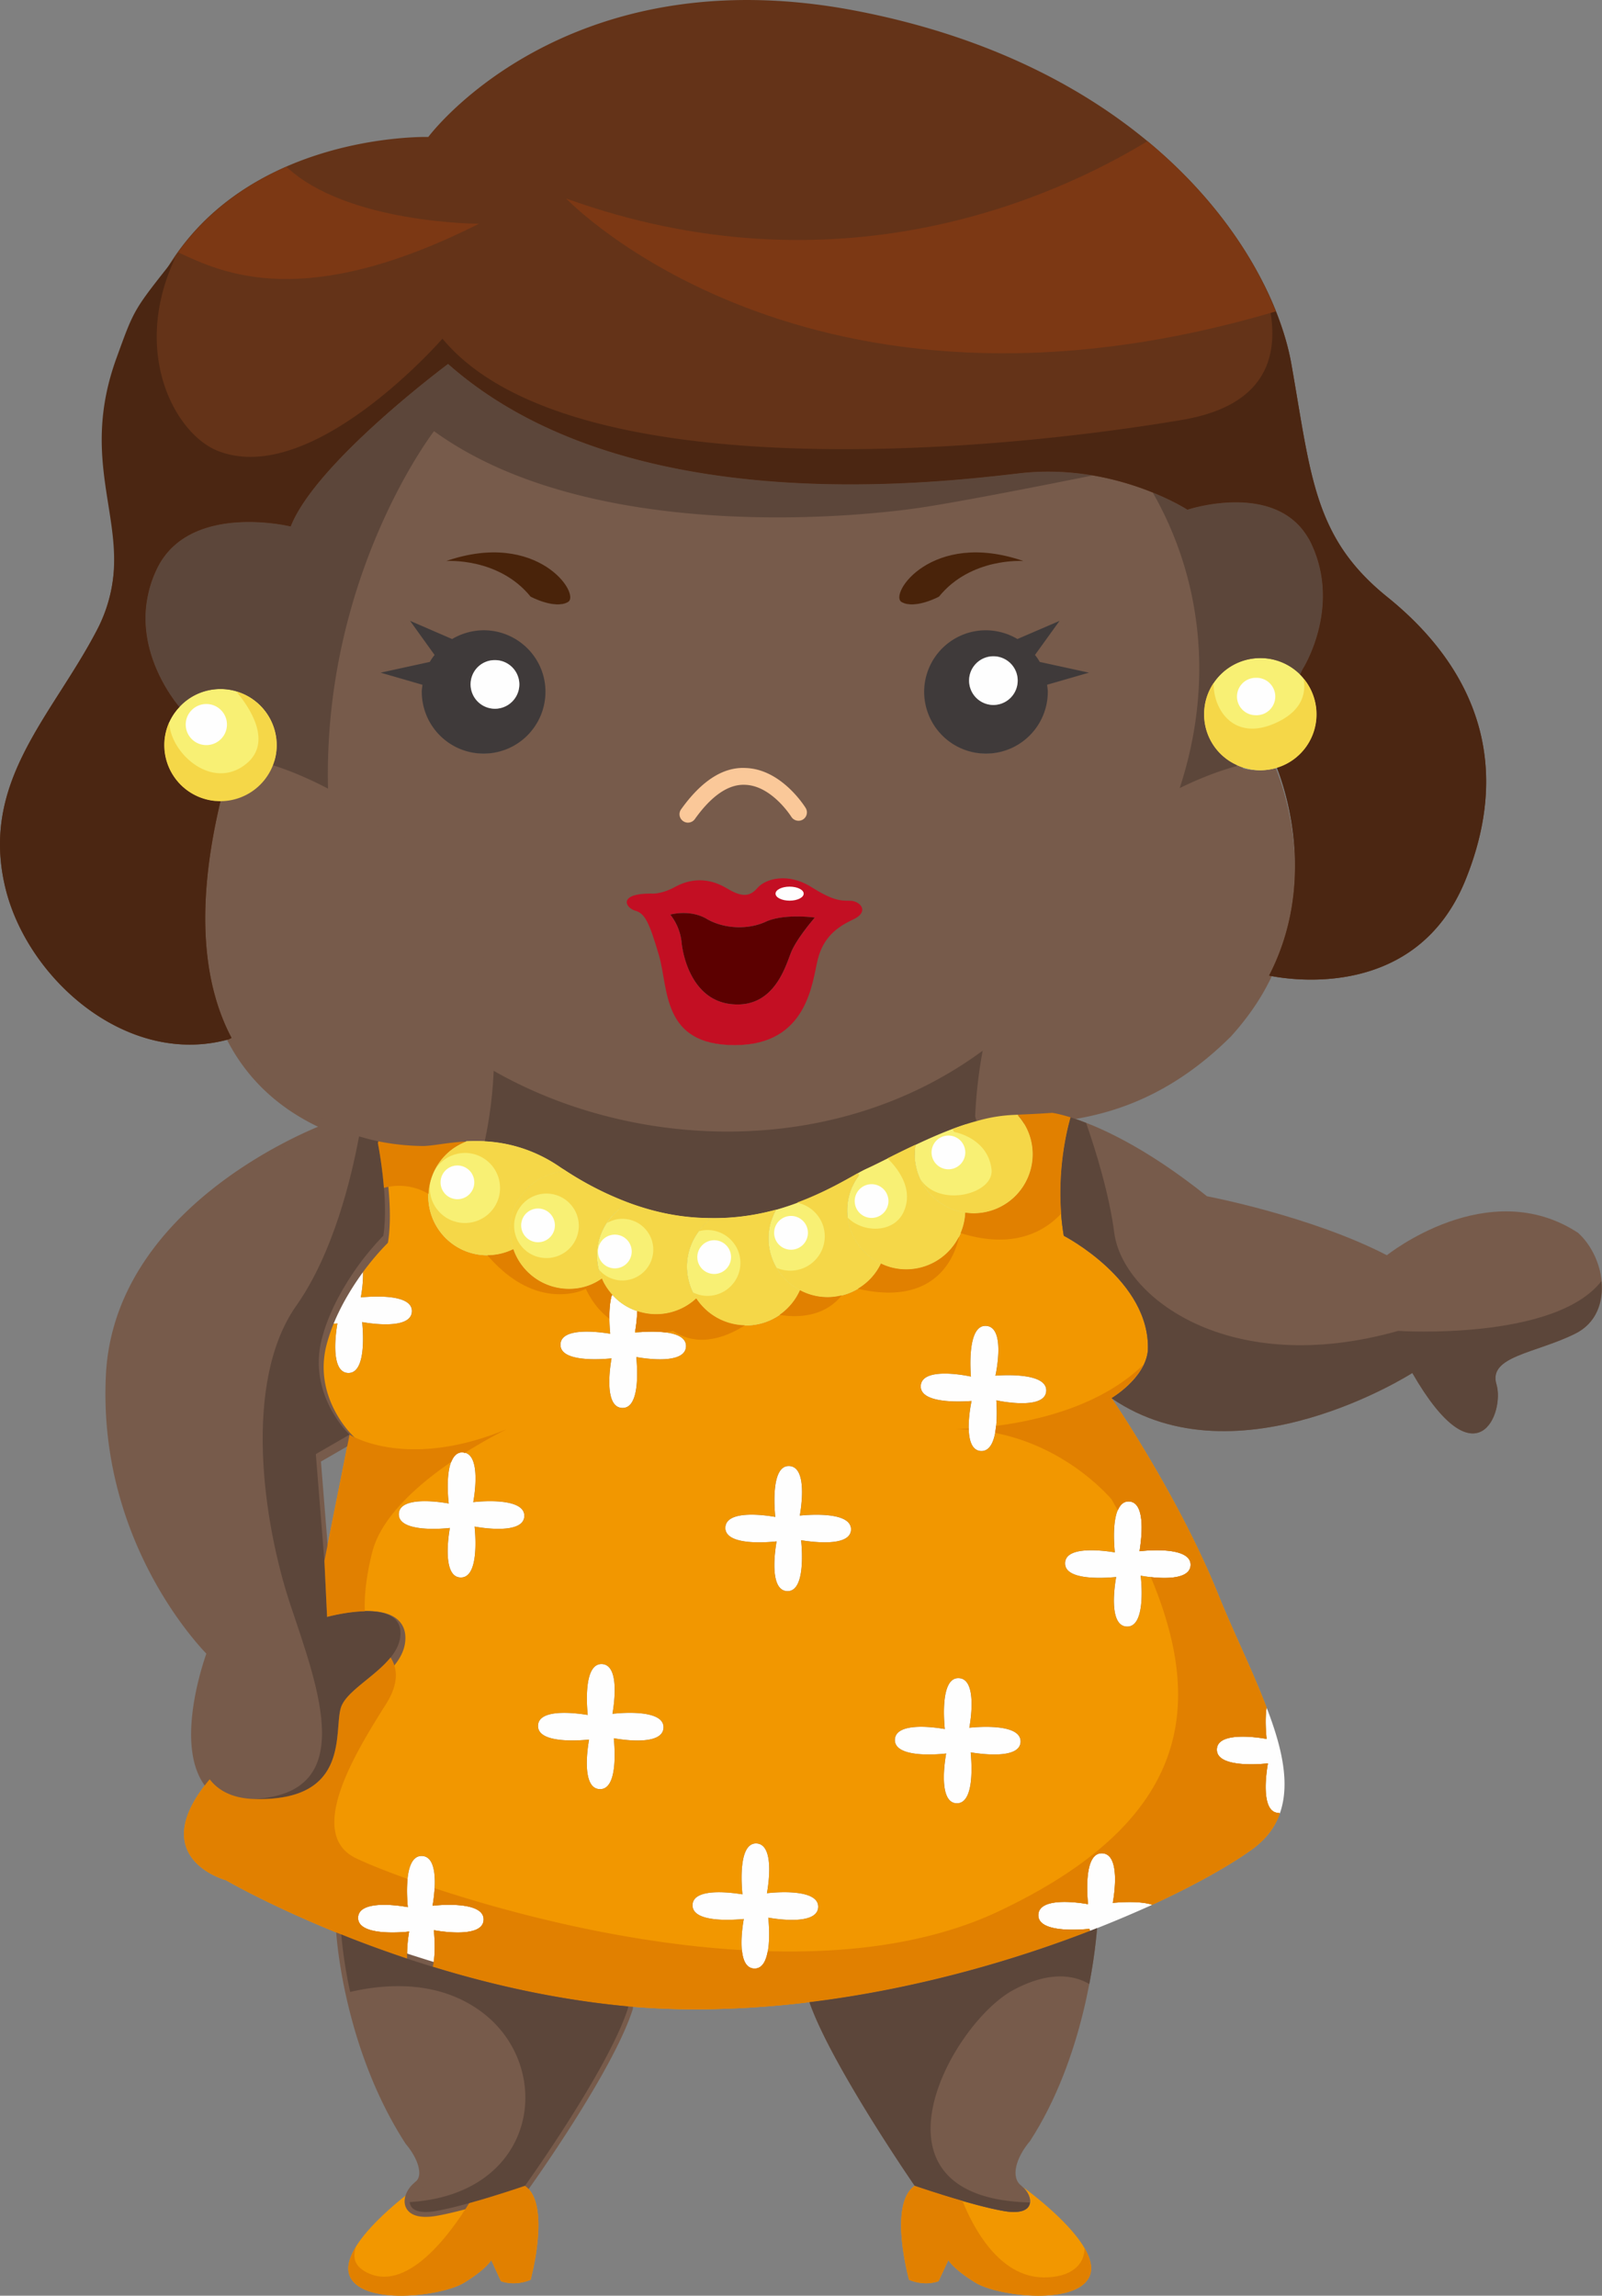 <svg xmlns="http://www.w3.org/2000/svg" width="82.179" height="117.73"><rect width="100%" height="100%" fill="#808080" stroke="none"/><g fill-rule="evenodd" stroke-miterlimit="10" data-paper-data="{&quot;isPaintingLayer&quot;:true}" style="mix-blend-mode:normal"><path fill="#f29700" d="M21.405 112.143c-.542.448-.772 1.519.912 1.254 1.729-.3 4.613-1.3 4.613-1.3 1.36.93.288 4.819.288 4.819-.864.355-1.522.067-1.522.067l-.497-1.08s-.217.438-1.372 1.15c-1.153.725-5.41 1.219-5.918-.425-.46-1.553 3.036-4.163 3.496-4.485M46.922 112.096s2.883 1.002 4.613 1.3c1.684.266 1.454-.806.912-1.254.463.323 3.957 2.933 3.482 4.487-.506 1.645-4.751 1.15-5.905.425-1.154-.712-1.374-1.15-1.374-1.15l-.505 1.08s-.647.287-1.513-.068c0 0-1.082-3.89.29-4.82"/><path fill="#fefefe" d="M18.37 98.343c.024-.965 2.239-.6 2.55-.54-.045-.483-.22-2.633.716-2.623.98.023.61 2.244.553 2.554.485-.058 2.64-.218 2.62.713-.023.966-2.238.598-2.55.539.023.3.104 1.208-.058 1.876-.451-.14-.888-.276-1.315-.414a6.9 6.9 0 0 1 .103-1.392c-.483.057-2.641.218-2.618-.713m37.906.54c-.116.046-.232.092-.358.139l-.036-.104c-.483.045-2.64.219-2.618-.713.023-.977 2.24-.61 2.55-.552-.046-.484-.22-2.633.715-2.61.98.024.612 2.23.554 2.542.31-.024 1.339-.115 2.007.09l.01.012c-.931.42-1.873.82-2.824 1.196m6.147-9.165c.012-.965 2.238-.598 2.55-.54-.023-.265-.093-.99 0-1.61.784 2.024 1.22 3.898.68 5.428l-.058-.023c-.98-.011-.611-2.231-.553-2.541-.484.056-2.643.216-2.618-.714m-7.787-9.555c.012-.967 2.238-.6 2.55-.553-.046-.471-.22-2.622.714-2.61.97.022.6 2.23.555 2.554.473-.06 2.629-.231 2.617.7-.022.978-2.248.609-2.56.552.058.483.232 2.634-.704 2.61-.98-.023-.611-2.231-.552-2.541-.485.045-2.644.219-2.62-.712m-8.732 9.06c.024-.977 2.25-.608 2.56-.552-.046-.482-.218-2.633.704-2.61.98.013.613 2.232.554 2.543.485-.047 2.642-.22 2.63.713-.022.965-2.25.596-2.56.55.045.472.219 2.623-.715 2.612-.97-.025-.601-2.231-.543-2.555-.484.059-2.642.23-2.63-.7m-10.38 8.475c.023-.966 2.25-.598 2.56-.553-.046-.471-.22-2.621.703-2.608.98.02.612 2.23.553 2.553.485-.058 2.642-.232 2.63.7-.022.978-2.248.609-2.56.55.046.485.219 2.636-.715 2.61-.97-.021-.6-2.228-.542-2.54-.484.048-2.642.22-2.63-.712m-7.926-9.2c.024-.966 2.238-.598 2.55-.552-.046-.471-.22-2.622.714-2.61.98.023.61 2.23.555 2.554.485-.06 2.64-.231 2.619.7-.023.978-2.238.609-2.55.552.047.484.22 2.634-.715 2.61-.98-.023-.61-2.231-.554-2.541-.485.047-2.642.219-2.618-.712m-7.141-10.857c.023-.965 2.238-.598 2.56-.54-.056-.482-.23-2.633.705-2.621.98.02.61 2.242.553 2.553.486-.058 2.642-.218 2.62.712-.024.966-2.24.598-2.551.54.048.483.22 2.634-.714 2.61-.97-.01-.613-2.23-.553-2.54-.474.057-2.644.217-2.62-.713m-3.715-9.74c.463-1.277 1.199-2.427 1.813-3.243.16.689-.012 1.678-.048 1.874.486-.046 2.643-.217 2.62.713-.023.977-2.237.61-2.551.552.048.483.219 2.633-.715 2.61-.968-.022-.611-2.23-.553-2.54-.104.01-.324.02-.566.034m12.009 1.046c.023-.967 2.238-.6 2.549-.553-.024-.298-.116-1.298.08-1.965l.036-.025c.343.383.78.669 1.269.829v.01c-.011.496-.093.956-.115 1.096.484-.058 2.642-.232 2.618.7-.022.978-2.238.609-2.55.55.047.485.22 2.636-.715 2.61-.98-.021-.61-2.228-.554-2.54-.485.047-2.641.219-2.618-.711m8.457 9.395c.022-.98 2.248-.61 2.56-.554-.046-.482-.22-2.632.703-2.608.98.02.61 2.229.555 2.54.483-.045 2.64-.218 2.628.715-.022.963-2.248.595-2.56.55.047.483.22 2.622-.704 2.61-.981-.023-.61-2.231-.554-2.553-.484.057-2.64.23-2.63-.7m10.025-7.27c.046-.976 2.26-.551 2.573-.481-.035-.483-.162-2.646.772-2.6.98.047.554 2.243.485 2.553.484-.034 2.652-.148 2.606.782-.045.965-2.25.553-2.56.483.034.482.149 2.633-.784 2.6-.97-.046-.554-2.255-.485-2.566-.485.036-2.641.16-2.607-.77"/><path fill="#f29700" d="M57.257 80.875c-.058.31-.427 2.518.554 2.54.934.024.76-2.126.703-2.61.312.059 2.537.427 2.562-.551.01-.932-2.146-.76-2.62-.702.047-.322.417-2.53-.553-2.552-.935-.012-.761 2.139-.715 2.61-.312-.047-2.538-.414-2.55.553-.023.93 2.134.757 2.619.712m-7.417-9.027c-.07.31-.485 2.519.485 2.565.933.034.818-2.117.784-2.6.31.069 2.515.483 2.56-.483.046-.931-2.122-.817-2.606-.781.069-.311.495-2.507-.485-2.553-.934-.047-.807 2.116-.772 2.599-.313-.07-2.527-.495-2.573.482-.034.93 2.122.805 2.607.77m-1.305 18.078c-.056.322-.425 2.53.544 2.554.934.01.76-2.141.715-2.611.31.046 2.538.415 2.56-.552.012-.933-2.145-.76-2.63-.713.059-.311.426-2.53-.554-2.542-.923-.022-.75 2.128-.703 2.61-.311-.056-2.537-.425-2.562.554-.01.93 2.147.757 2.63.7m-8.697-10.88c-.056.323-.426 2.53.554 2.555.924.012.75-2.128.704-2.611.312.046 2.538.414 2.56-.551.012-.933-2.145-.76-2.628-.713.055-.312.425-2.52-.555-2.542-.923-.023-.75 2.127-.703 2.61-.311-.057-2.538-.425-2.561.553-.011.93 2.145.757 2.629.7m-1.683 19.366c-.058.31-.428 2.519.542 2.542.933.022.76-2.128.715-2.61.312.056 2.538.425 2.56-.554.013-.93-2.145-.757-2.63-.7.059-.323.428-2.53-.553-2.553-.922-.013-.75 2.138-.703 2.61-.311-.046-2.538-.414-2.561.552-.012.93 2.145.759 2.63.713m-7.938-9.2c-.056.31-.426 2.519.555 2.54.934.024.762-2.126.714-2.61.313.059 2.528.428 2.55-.551.022-.931-2.133-.758-2.618-.701.056-.322.426-2.53-.554-2.552-.934-.012-.762 2.139-.714 2.609-.312-.046-2.528-.414-2.55.553-.023.932 2.133.758 2.617.712m-7.14-10.855c-.06.31-.414 2.53.556 2.542.933.02.76-2.13.713-2.612.31.059 2.526.425 2.55-.54.023-.931-2.134-.77-2.62-.713.059-.31.428-2.53-.551-2.553-.936-.01-.763 2.139-.706 2.623-.323-.06-2.537-.427-2.56.54-.023.93 2.146.77 2.619.713m18.445 24.32a49.19 49.19 0 0 1-5.848.369 42.11 42.11 0 0 1-3.45-.15c-3.61-.332-7.048-1.114-10.024-2.034.162-.667.082-1.576.057-1.876.314.06 2.528.426 2.55-.54.022-.931-2.133-.77-2.618-.713.057-.311.426-2.53-.554-2.553-.935-.011-.761 2.14-.715 2.624-.312-.06-2.528-.427-2.55.54-.023.93 2.135.77 2.617.713a7.07 7.07 0 0 0-.102 1.39 59.186 59.186 0 0 1-3.38-1.242c-3.645-1.46-5.917-2.782-5.917-2.782s-4.223-1.128-.831-5.175c.45.587 1.176.977 2.284 1.012 5.04.138 4.037-3.588 4.464-4.738.427-1.15 3.172-2.162 3.034-3.887-.15-1.725-3.76-.713-3.76-.713l-.14-2.875 1.292-6.475s-2.155-2.012-1.43-4.887c.07-.264.15-.525.242-.782.243-.011.463-.022.566-.034-.057.31-.415 2.519.553 2.542.936.022.762-2.127.716-2.61.312.056 2.527.423 2.55-.554.022-.93-2.135-.758-2.62-.713.036-.195.207-1.184.047-1.874.612-.794 1.108-1.287 1.108-1.287.3-1.875-.277-4.75-.277-4.75l.023-.092a12.27 12.27 0 0 0 2.284.242c.484 0 1.257-.184 2.214-.231a3.02 3.02 0 0 0-1.937 2.807 3.025 3.025 0 0 0 4.36 2.714 3.02 3.02 0 0 0 2.86 2.035 2.87 2.87 0 0 0 1.684-.53c.131.309.315.592.543.839l-.036.025c-.196.667-.104 1.666-.08 1.966-.311-.047-2.526-.415-2.55.552-.021.93 2.134.759 2.619.713-.056.312-.426 2.518.554 2.542.935.023.762-2.128.715-2.612.312.058 2.528.427 2.55-.552.024-.93-2.134-.757-2.618-.7.022-.138.104-.6.115-1.094v-.011a3.015 3.015 0 0 0 3.01-.632l.023-.012a3.057 3.057 0 0 0 2.549 1.38c1.2 0 2.286-.709 2.77-1.806a2.98 2.98 0 0 0 1.418.357 3.03 3.03 0 0 0 2.735-1.724c.39.195.842.298 1.302.298a3.03 3.03 0 0 0 3.022-2.91c.15.024.29.036.44.036a3.031 3.031 0 0 0 3.022-3.024c0-.76-.278-1.46-.75-1.99v-.045c.518-.024 1.095-.047 1.718-.092.01-.013.023 0 .035 0 .173.02.485.092.935.228-.221.76-.82 3.22-.347 6.072 0 0 4.465 2.3 4.315 5.889-.138 1.437-1.868 2.437-1.868 2.437l.01.012c.208.298 3.506 5.186 5.468 10.062.785 1.943 1.776 3.933 2.48 5.796-.093.62-.023 1.344 0 1.61-.312-.057-2.538-.425-2.55.54-.022.93 2.135.77 2.619.713-.057.31-.427 2.53.553 2.542l.058.023c-.242.7-.703 1.322-1.43 1.85-1.084.782-2.85 1.795-5.121 2.84l-.013-.01c-.668-.207-1.695-.115-2.007-.093.058-.31.428-2.517-.552-2.54-.936-.024-.763 2.127-.717 2.61-.31-.058-2.525-.425-2.55.552-.02.932 2.135.759 2.62.713l.034.103c-4.037 1.565-9.042 3.002-14.395 3.656"/><path fill="#775b4b" stroke="#775b4b" stroke-width=".5" d="M10.759 91.491c-1.651-2.093.114-6.75.114-6.75s-5.628-5.462-5.19-14.226c.416-8.222 9.805-12.143 10.98-12.603h.013a12.75 12.75 0 0 0 2.735.861l-.025.093s.577 2.875.278 4.75c-.395.406-.764.836-1.107 1.287-.613.817-1.351 1.967-1.813 3.245a9.415 9.415 0 0 0-.241.78c-.727 2.875 1.43 4.888 1.43 4.888l-1.731 1 .439 5.474.138 2.875s3.61-1.012 3.762.713c.137 1.725-2.608 2.737-3.034 3.887-.428 1.15.576 4.876-4.465 4.737-1.107-.034-1.833-.425-2.283-1.01m36.647-55.774a3.175 3.175 0 0 0 3.172 3.173 3.175 3.175 0 0 0 3.17-3.173c0-.116-.02-.23-.033-.359l2.147-.62-2.528-.552a2.243 2.243 0 0 0-.241-.355l1.257-1.748-2.157.931a3.163 3.163 0 0 0-4.786 2.703m-1.154-4.6c.668.391 1.914-.276 1.914-.276 1.638-2.024 4.326-1.829 4.326-1.829-4.706-1.62-6.92 1.725-6.24 2.105M32.57 46.94c.508.14.727.576 1.235 2.3.497 1.726.138 4.6 3.887 4.6s3.968-3.243 4.257-4.393c.288-1.149 1.003-1.655 1.73-2.012 1.004-.425.426-1-.07-1-.507 0-.876 0-2.03-.725-1.152-.712-2.307-.424-2.734.08-.427.496-.864.426-1.58 0-.726-.436-1.638-.597-2.606-.08-.786.44-1.293.357-1.293.357-1.66 0-1.292.725-.796.873m-5.353-16.098s1.247.666 1.915.276c.68-.38-1.533-3.726-6.24-2.105 0 0 2.687-.195 4.325 1.83M21.67 35.36c-.011.127-.034.242-.034.358a3.176 3.176 0 0 0 3.173 3.173 3.175 3.175 0 0 0 3.17-3.173 3.164 3.164 0 0 0-3.17-3.153c-.57.005-1.127.16-1.617.45l-2.156-.93 1.258 1.747a2.376 2.376 0 0 0-.243.355l-2.527.553 2.146.62m25.297 23.586c-.991.46-1.867.931-2.504 1.22-.157.073-.31.154-.46.24-.841.471-2.283 1.334-4.2 1.875a11.98 11.98 0 0 1-3.46.425c-1.291-.012-2.7-.253-4.21-.828a16.615 16.615 0 0 1-3.22-1.667c-.103-.058-.193-.127-.3-.197-1.35-.884-2.64-1.183-3.747-1.242C27.958 44.09 15.246 39.87 14 39.49c.126-.322.196-.668.196-1.036a2.88 2.88 0 0 0-2.885-2.875 2.851 2.851 0 0 0-2.11.92c-.403-.483-2.225-2.875-1.615-5.726.088-.424.224-.836.404-1.23 1.59-3.6 6.92-2.3 6.92-2.3 1.293-3.3 8.075-8.337 8.075-8.337 8.94 7.91 24.363 6.185 29.277 5.61 4.89-.574 8.652 1.864 8.652 1.864s4.452-1.484 6.182 1.427c.061.096.116.195.163.298 1.579 3.311-.44 6.463-.44 6.463l-.126.264a2.878 2.878 0 0 0-2.043-.839 2.88 2.88 0 0 0-2.882 2.874 2.84 2.84 0 0 0 1.683 2.61l-.023.058s-12.76 3.013-13.404 17.963l.069.24c-1.062.278-2.145.75-3.126 1.21" data-paper-data="{&quot;origPos&quot;:null}"/><path fill="#f8f074" d="M9.202 36.256a2.854 2.854 0 0 1 2.11-.92 2.881 2.881 0 0 1 2.884 2.875c0 .369-.07.713-.195 1.035a2.896 2.896 0 0 1-2.69 1.84A2.872 2.872 0 0 1 8.43 38.21a2.81 2.81 0 0 1 .772-1.955"/><path fill="#775b4b" stroke="#775b4b" stroke-width=".5" d="M16.676 57.669h-.013c-1.786-.805-3.61-2.151-4.786-4.44-1.384-2.62-1.915-6.485-.565-12.143A2.893 2.893 0 0 0 14 39.246c1.246.38 13.958 4.6 10.866 19.286a8.282 8.282 0 0 0-.946 0l-.011.01c-.957.046-1.732.23-2.216.23a12.21 12.21 0 0 1-2.283-.241 12.82 12.82 0 0 1-2.733-.863zm4.21 42.779c.437.141.875.28 1.314.415 2.977.918 6.414 1.7 10.024 2.033l-.011.093c-1.014 3.162-5.283 9.107-5.283 9.107s-2.884 1.002-4.614 1.3c-1.684.266-1.453-.806-.911-1.254l.046-.046c.576-.424.289-1.437-.438-2.3-3-4.635-3.461-10.027-3.507-10.59 1.114.447 2.241.861 3.38 1.242" data-paper-data="{&quot;origPos&quot;:null}"/><path fill="#3f3a3a" d="M25.384 36.348a1.26 1.26 0 0 0 1.258-1.253 1.25 1.25 0 0 0-1.258-1.242 1.24 1.24 0 0 0-1.246 1.242 1.25 1.25 0 0 0 1.246 1.253zm-3.334-2.403c.07-.126.15-.242.244-.356l-1.258-1.75 2.157.933a3.22 3.22 0 0 1 1.615-.45c1.753 0 3.173 1.416 3.173 3.152a3.176 3.176 0 0 1-3.173 3.174 3.175 3.175 0 0 1-3.172-3.174c0-.116.023-.23.035-.356l-2.146-.622z"/><path fill="#f8f074" d="M24.866 58.53c1.107.058 2.398.359 3.748 1.243.105.068.197.138.3.195l-.08.116a3.023 3.023 0 0 0-2.675 2.99c-.002.337.056.672.172.989a3.024 3.024 0 0 1-4.36-2.714 3.018 3.018 0 0 1 1.937-2.807l.013-.011a8.67 8.67 0 0 1 .945 0"/><path fill="#49230a" d="M22.893 28.77c4.707-1.622 6.92 1.725 6.24 2.105-.668.39-1.915-.277-1.915-.277-1.638-2.023-4.325-1.828-4.325-1.828" data-paper-data="{&quot;origPos&quot;:null}"/><path fill="#fefefe" d="M25.385 33.853a1.25 1.25 0 0 1 1.256 1.242 1.25 1.25 0 1 1-2.137-.88 1.24 1.24 0 0 1 .88-.362"/><path fill="#f8f074" d="M26.33 64.063a2.817 2.817 0 0 1-.172-.99c0-1.54 1.176-2.816 2.676-2.99l.08-.114a16.545 16.545 0 0 0 3.219 1.668l-.058.16a3.02 3.02 0 0 0-1.454 2.576c0 .411.087.819.253 1.196a2.875 2.875 0 0 1-1.683.53 3.02 3.02 0 0 1-2.86-2.036"/><path fill="#f8f074" d="M30.875 65.569a2.985 2.985 0 0 1-.253-1.195 3.024 3.024 0 0 1 1.452-2.577l.058-.162c1.512.576 2.92.818 4.212.829v.16a3.02 3.02 0 0 0-1.107 2.324c0 .583.168 1.154.483 1.645l-.022.01a3.015 3.015 0 0 1-3.01.633 2.921 2.921 0 0 1-1.27-.83 2.94 2.94 0 0 1-.543-.837"/><path fill="#c30f23" d="M34.383 46.904c.315.394.515.868.577 1.37.068.794.576 3.094 2.663 3.23 2.089.15 2.665-1.931 2.954-2.656.289-.724 1.222-1.793 1.222-1.793s-1.581-.22-2.525.218c-.934.426-2.158.357-3.023-.15-.865-.507-1.868-.22-1.868-.22m-1.016-1.08s.508.082 1.293-.356c.969-.516 1.879-.357 2.607.08.714.426 1.153.495 1.579 0 .428-.504 1.58-.792 2.734-.08 1.155.726 1.524.726 2.03.726.497 0 1.074.574.07 1-.728.356-1.441.86-1.731 2.01-.287 1.15-.506 4.395-4.256 4.395s-3.39-2.876-3.888-4.6c-.508-1.724-.727-2.162-1.233-2.3-.498-.15-.865-.874.795-.874"/><path fill="#5c0000" d="M36.25 47.123c.867.506 2.09.576 3.024.15.945-.438 2.525-.218 2.525-.218s-.933 1.069-1.222 1.794c-.29.725-.865 2.806-2.954 2.655-2.087-.137-2.595-2.437-2.664-3.23a2.733 2.733 0 0 0-.576-1.37s1.003-.287 1.868.219"/><path fill="#f8f074" d="M35.237 64.948a3.02 3.02 0 0 1 1.108-2.324v-.16c1.278.035 2.43-.15 3.46-.425v.012c-.243.424-.382.93-.382 1.46a2.997 2.997 0 0 0 1.617 2.655 3.027 3.027 0 0 1-2.77 1.806 3.054 3.054 0 0 1-2.55-1.38 3.048 3.048 0 0 1-.483-1.644"/><path fill="#f8f074" d="M41.039 66.167a3 3 0 0 1-1.617-2.656c-.001-.512.13-1.015.382-1.46v-.013c1.916-.54 3.358-1.402 4.199-1.874l.058.115a2.922 2.922 0 0 0-.6 1.794 3.017 3.017 0 0 0 1.73 2.726 3.029 3.029 0 0 1-4.152 1.368"/><path fill="#f8f074" d="M45.192 64.799a3.015 3.015 0 0 1-1.73-2.726 2.93 2.93 0 0 1 .598-1.794l-.057-.116c.15-.087.305-.167.462-.24.635-.288 1.51-.76 2.503-1.218a2.212 2.212 0 0 0-.047.493 3.025 3.025 0 0 0 2.595 2.989 3.03 3.03 0 0 1-3.023 2.91c-.46 0-.91-.103-1.302-.298"/><path fill="#775b4b" d="M41.522 102.678c5.353-.655 10.36-2.092 14.397-3.657.126-.045.242-.092.358-.138-.104 1.312-.681 6.659-3.437 10.913-.73.863-1.016 1.875-.44 2.3l.046.046c.542.448.773 1.519-.911 1.254-1.73-.298-4.613-1.3-4.613-1.3s-4.28-6.198-5.4-9.418" data-paper-data="{&quot;origPos&quot;:null}"/><path fill="#49230a" d="M52.493 28.77s-2.688-.195-4.326 1.828c0 0-1.246.667-1.914.277-.68-.381 1.534-3.727 6.24-2.105" data-paper-data="{&quot;origPos&quot;:null}"/><path fill="#f8f074" d="M49.517 62.188a3.025 3.025 0 0 1-2.596-2.99 2.32 2.32 0 0 1 .046-.494c.982-.46 2.065-.932 3.126-1.208a8.021 8.021 0 0 1 1.73-.31c.127-.012.266-.012.404-.022v.044c.473.53.75 1.23.75 1.99a3.031 3.031 0 0 1-3.021 3.025c-.151 0-.29-.012-.44-.036"/><path fill="#3f3a3a" d="M49.713 34.9a1.25 1.25 0 0 0 1.246 1.253 1.25 1.25 0 0 0 0-2.5c-.688 0-1.246.558-1.246 1.247m.865-2.577a3.212 3.212 0 0 1 1.614.448l2.159-.93-1.26 1.748c.093.11.174.23.244.357l2.526.55-2.145.62c.01.128.034.243.034.358a3.175 3.175 0 0 1-3.172 3.174 3.175 3.175 0 0 1-3.171-3.174 3.163 3.163 0 0 1 3.17-3.151"/><path fill="#775b4b" stroke="#775b4b" stroke-width=".5" d="M64.856 50.277c-.461.908-1.084 1.804-1.88 2.69-3.391 3.381-6.703 4.117-9.24 4.347-.012 0-.023-.012-.033 0-.623.046-1.2.07-1.72.093-.137.011-.277.011-.404.021a8.097 8.097 0 0 0-1.73.31l-.07-.24c.647-14.95 13.405-17.962 13.405-17.962l.023-.059c.369.173.773.266 1.199.266.29 0 .577-.042.854-.127.474 1.206 2.03 5.945-.403 10.66" data-paper-data="{&quot;origPos&quot;:null}"/><path fill="#fefefe" d="M50.958 33.658c.693 0 1.246.562 1.246 1.242a1.25 1.25 0 0 1-1.246 1.253 1.25 1.25 0 0 1-1.246-1.253c0-.68.554-1.242 1.246-1.242"/><path fill="#775b4b" d="M54.916 57.3c1.29.404 3.725 1.427 7 4.048 0 0 5.34 1.012 9.228 3.025 0 0 5.192-4.175 9.806-1.15 1.44 1.3 1.88 4.174-.15 5.174-2.008 1.002-4.464 1.15-4.037 2.589.438 1.436-1.004 5.175-4.314-.575 0 0-8.941 5.738-15.423 1.298l-.012-.01s1.73-1.001 1.87-2.44c.149-3.586-4.315-5.886-4.315-5.886-.473-2.852.127-5.314.347-6.072" data-paper-data="{&quot;origPos&quot;:null}"/><path fill="#f8f074" d="M65.504 39.373c-.265.08-.553.127-.853.127-.427 0-.83-.093-1.2-.265a2.843 2.843 0 0 1-1.684-2.61 2.88 2.88 0 0 1 2.884-2.876 2.874 2.874 0 0 1 2.884 2.876 2.865 2.865 0 0 1-2.031 2.748"/><path fill="#643318" d="M4.968 32.323a7.72 7.72 0 0 0 .76-2.184c.67-3.623-1.037-7.326 1.973-14.64 3.61-8.773 14.27-8.475 14.27-8.475S28.89-2.324 43.888.549c14.995 2.876 21.34 12.364 22.355 18.113.634 3.588.922 6.175 1.972 8.349.624 1.299 1.522 2.448 2.93 3.588 3.75 3.013 6.77 7.75 4.037 14.513-2.502 6.196-9.01 5.14-10.081 4.92 2.434-4.714.876-9.453.403-10.66a2.865 2.865 0 0 0 2.03-2.748 2.87 2.87 0 0 0-.841-2.035l.127-.264s2.019-3.151.438-6.463a2.382 2.382 0 0 0-.162-.298c-1.73-2.91-6.183-1.426-6.183-1.426s-3.76-2.44-8.65-1.864c-4.916.575-20.337 2.3-29.278-5.612 0 0-6.783 5.037-8.074 8.337 0 0-5.33-1.3-6.922 2.3a5.76 5.76 0 0 0-.402 1.23c-.612 2.852 1.21 5.244 1.614 5.727a2.808 2.808 0 0 0-.772 1.956 2.873 2.873 0 0 0 2.882 2.875c-1.35 5.657-.818 9.52.567 12.142l-.14.07c-5.155 1.426-10.232-2.99-11.43-7.636-1.408-5.52 2.34-8.89 4.66-13.34" data-paper-data="{&quot;origPos&quot;:null}"/><path fill="#5c463a" d="M59.132 25.258c1.118.453 1.78.878 1.78.878s4.453-1.483 6.184 1.427c.058.092.116.195.162.3 1.58 3.31-.438 6.462-.438 6.462l-.127.264a2.871 2.871 0 0 0-2.043-.84 2.88 2.88 0 0 0-2.883 2.876c0 1.172.693 2.172 1.684 2.61l-.023.058s-1.215.29-2.912 1.123c1.857-5.663.987-11.02-1.384-15.158m-8.723 28.625a24.203 24.203 0 0 0-.386 3.37l.07.242c-1.061.277-2.146.749-3.126 1.21-.991.459-1.868.93-2.503 1.218-.157.073-.31.153-.46.24-.842.473-2.284 1.335-4.2 1.875-1.127.31-2.292.454-3.46.426-1.292-.011-2.7-.253-4.211-.83-1.028-.39-2.1-.93-3.218-1.666-.104-.057-.196-.127-.302-.195-1.35-.885-2.64-1.185-3.748-1.242.253-1.191.407-2.4.46-3.616 7.17 4.094 17.504 4.55 25.084-1.032M7.587 30.53a5.86 5.86 0 0 1 .402-1.232c1.592-3.6 6.922-2.3 6.922-2.3 1.292-3.3 8.074-8.337 8.074-8.337 8.94 7.912 24.363 6.186 29.277 5.612a13.253 13.253 0 0 1 3.786.11c-2.555.514-6.321 1.255-8.55 1.609-3.604.575-17.303 1.869-25.234-3.881 0 0-5.7 7.379-5.437 18.333-1.4-.738-2.502-1.1-2.827-1.198.127-.322.195-.667.195-1.035a2.88 2.88 0 0 0-2.883-2.876c-.841 0-1.592.356-2.11.92-.405-.483-2.226-2.875-1.615-5.726" data-paper-data="{&quot;origPos&quot;:null}"/><path fill="#fac899" d="M35.29 42.188a.437.437 0 0 1-.427-.36.428.428 0 0 1 .075-.322c1.032-1.446 2.153-2.188 3.318-2.12 1.83.06 3.023 1.968 3.073 2.05a.43.43 0 0 1-.141.592.437.437 0 0 1-.595-.14c-.01-.017-1.006-1.597-2.37-1.64-.852-.043-1.73.563-2.58 1.759a.437.437 0 0 1-.354.18" data-paper-data="{&quot;origPos&quot;:null}"/><path fill="#fefefe" d="M39.783 45.83c0-.2.324-.36.722-.36.398 0 .722.16.722.359 0 .2-.324.36-.722.36-.398 0-.722-.16-.722-.36"/><path fill="#4b2612" d="M4.968 32.323a7.72 7.72 0 0 0 .76-2.184c.67-3.623-1.632-6.59.243-11.765.932-2.567.865-2.443 3.028-5.175-2.308 4.888 0 9.056 2.162 9.919 4.852 1.935 11.536-5.75 11.536-5.75 6.2 7.474 26.819 6.038 37.922 4.169 4.767-.802 5.224-3.804 4.198-6.967.733 1.465 1.21 2.866 1.426 4.092.634 3.588.922 6.175 1.972 8.349.624 1.299 1.522 2.448 2.93 3.588 3.75 3.013 6.77 7.75 4.037 14.513-2.502 6.196-9.01 5.14-10.081 4.92 2.434-4.714.876-9.453.403-10.66a2.865 2.865 0 0 0 2.03-2.748 2.87 2.87 0 0 0-.841-2.035l.127-.264s2.019-3.151.438-6.463a2.382 2.382 0 0 0-.162-.298c-1.73-2.91-6.183-1.426-6.183-1.426s-3.76-2.44-8.65-1.864c-4.916.575-20.337 2.3-29.278-5.612 0 0-6.783 5.037-8.074 8.337 0 0-5.33-1.3-6.922 2.3a5.76 5.76 0 0 0-.402 1.23c-.612 2.852 1.21 5.244 1.614 5.727a2.808 2.808 0 0 0-.772 1.956 2.873 2.873 0 0 0 2.882 2.875c-1.35 5.657-.818 9.52.567 12.142l-.14.07c-5.155 1.426-10.232-2.99-11.43-7.636-1.408-5.52 2.34-8.89 4.66-13.34" data-paper-data="{&quot;origPos&quot;:null}"/><path fill="#7c3814" d="M29.042 10.18c13.883 5.005 24.99-.003 29.822-2.94 3.382 2.8 5.486 5.958 6.583 8.729-24.096 7.137-36.405-5.788-36.405-5.788m-4.471 1.293c-8.978 4.52-13.13 2.54-15.436 1.466 1.54-2.146 3.563-3.52 5.557-4.388 3.098 2.92 9.879 2.922 9.879 2.922" data-paper-data="{&quot;origPos&quot;:null}"/><path fill="#5c463a" d="M54.569 63.373c-.472-2.853.127-5.313.346-6.073.228.07.504.17.8.286.5 1.435 1.182 3.638 1.444 5.637.433 3.306 5.912 7.474 14.563 5.03 0 0 8.023.526 10.424-2.55.105 1.08-.257 2.159-1.346 2.694-2.007 1.002-4.464 1.15-4.037 2.588.438 1.438-1.004 5.176-4.315-.574 0 0-8.94 5.737-15.421 1.299l-.012-.011s1.73-1.002 1.869-2.438c.15-3.59-4.315-5.888-4.315-5.888M14.91 82.34c-1.442-4.311-2.451-11.5.29-15.38 1.9-2.694 2.827-6.563 3.218-8.68.338.095.68.19.99.25l-.022.092s.577 2.875.277 4.75c0 0-.496.493-1.108 1.287-.612.817-1.35 1.967-1.812 3.244-.092.253-.17.517-.242.78-.725 2.876 1.43 4.888 1.43 4.888l-1.73 1 .439 5.475.139 2.875s3.61-1.012 3.76.713c.138 1.725-2.607 2.737-3.034 3.887-.427 1.15.577 4.876-4.464 4.737 5.34-.286 3.31-5.605 1.87-9.918" data-paper-data="{&quot;origPos&quot;:null}"/><path fill="#f5d748" d="M46.345 62.169c.558-1.187-.303-2.263-.817-2.764.437-.22.92-.461 1.439-.7a2.327 2.327 0 0 0-.046.493 3.024 3.024 0 0 0 2.595 2.99 3.03 3.03 0 0 1-3.022 2.91c-.461 0-.912-.104-1.302-.3a3.014 3.014 0 0 1-1.705-2.356c.77.788 2.346.813 2.858-.273"/><path fill="#f5d748" d="M46.92 59.198c0-.173.013-.334.047-.494a3.779 3.779 0 0 0-.046.5zm3.943.768c-.193-1.628-1.924-1.917-1.924-1.917s-.028-.062-.076-.152c.409-.152.82-.294 1.23-.401a7.918 7.918 0 0 1 1.73-.31c.126-.011.266-.011.404-.022v.044c.472.53.75 1.23.75 1.99a3.03 3.03 0 0 1-3.022 3.024c-.15 0-.288-.01-.44-.035a3.016 3.016 0 0 1-2.301-1.722c.94 1.496 3.799.778 3.649-.5m-10.321 5.199c.975 0 1.766-.788 1.766-1.761 0-.858-.616-1.57-1.43-1.727 1.378-.513 2.45-1.135 3.125-1.511l.058.115c-.38.494-.6 1.115-.6 1.793 0 1.196.704 2.243 1.73 2.725a3.027 3.027 0 0 1-2.734 1.726 2.98 2.98 0 0 1-1.418-.357 3 3 0 0 1-1.196-1.147c.214.092.45.144.699.144"/><path fill="#f5d748" d="M36.287 66.457c.934 0 1.694-.756 1.694-1.69 0-.931-.76-1.687-1.694-1.687-.15 0-.291.025-.431.06.144-.19.305-.364.488-.515v-.16c1.28.034 2.433-.15 3.46-.427v.013a2.949 2.949 0 0 0-.381 1.46 3 3 0 0 0 1.615 2.656 3.028 3.028 0 0 1-2.768 1.805 3.053 3.053 0 0 1-2.55-1.38c-.06-.1-.117-.204-.167-.31.224.109.47.175.734.175"/><path fill="#f5d748" d="M31.925 65.667c.876 0 1.586-.708 1.586-1.581 0-.874-.71-1.581-1.586-1.581-.286 0-.552.08-.784.214a3.04 3.04 0 0 1 .933-.922l.059-.161c1.512.576 2.92.817 4.21.828v.16a3.02 3.02 0 0 0-1.106 2.325c0 .609.183 1.17.484 1.643l-.025.012a3.017 3.017 0 0 1-3.008.632 2.925 2.925 0 0 1-1.27-.828 2.91 2.91 0 0 1-.543-.84 2.96 2.96 0 0 1-.147-.457 1.57 1.57 0 0 0 1.197.556"/><path fill="#f5d748" d="M28.032 64.517c.916 0 1.659-.74 1.659-1.653s-.743-1.654-1.66-1.654c-.915 0-1.657.74-1.657 1.654 0 .913.742 1.653 1.658 1.653m.802-4.433.08-.115a16.535 16.535 0 0 0 3.22 1.666l-.06.16a3.022 3.022 0 0 0-1.453 2.578c0 .425.093.828.253 1.196a2.866 2.866 0 0 1-1.683.529 3.021 3.021 0 0 1-2.86-2.034 2.837 2.837 0 0 1-.173-.99 3.024 3.024 0 0 1 2.676-2.99"/><path fill="#f5d748" d="M22.157 60.327a1.79 1.79 0 0 0-.11.596 1.8 1.8 0 0 0 1.803 1.797 1.8 1.8 0 0 0 1.802-1.797 1.799 1.799 0 0 0-3.421-.775 3.038 3.038 0 0 1 1.677-1.605l.013-.013c.288-.01.61-.021.945 0a7.422 7.422 0 0 1 3.748 1.242c.105.07.197.139.3.197l-.08.114a3.024 3.024 0 0 0-2.675 2.99c0 .346.056.68.17.99a3.025 3.025 0 0 1-4.36-2.715c.002-.36.07-.701.188-1.021"/><path fill="#fefefe" d="M47.787 59.1a.865.865 0 1 1 1.73 0 .865.865 0 0 1-1.73 0m-3.942 2.494a.865.865 0 1 1 1.73 0 .865.865 0 0 1-1.73 0m-4.133 1.629a.865.865 0 1 1 1.732 0 .865.865 0 0 1-1.733 0m-3.94 1.245a.865.865 0 1 1 1.73 0 .865.865 0 0 1-1.73 0m-5.096-.287a.865.865 0 1 1 1.73 0 .865.865 0 0 1-1.73 0m-3.94-1.34a.865.865 0 1 1 1.73 0 .865.865 0 0 1-1.73 0M22.6 60.635a.865.865 0 1 1 1.73 0 .865.865 0 0 1-1.73 0"/><path fill="#f5d748" d="M62.254 35.029c-.014 1.422 1.088 3.018 3.22 2.032 1.326-.614 1.53-1.507 1.397-2.256a2.859 2.859 0 0 1-1.367 4.568c-.264.08-.553.126-.854.126-.426 0-.83-.092-1.2-.264a2.842 2.842 0 0 1-1.682-2.61c0-.591.179-1.14.486-1.596M8.686 37.035c.03 1.54 2.097 3.459 3.822 2.23 1.596-1.136.25-3.046-.385-3.798a2.866 2.866 0 0 1 2.072 2.744c0 .368-.07.714-.195 1.036a2.897 2.897 0 0 1-2.69 1.84 2.873 2.873 0 0 1-2.882-2.876c0-.42.097-.817.258-1.176"/><path fill="#fefefe" d="M9.527 37.158c0-.582.473-1.054 1.058-1.054.584 0 1.057.472 1.057 1.054 0 .58-.473 1.053-1.057 1.053a1.055 1.055 0 0 1-1.058-1.053m53.928-1.437c0-.53.43-.96.96-.96a.96.96 0 1 1 0 1.918.96.96 0 0 1-.961-.958"/><path fill="#e18000" d="M31.262 67.63c-.451-.341-.875-.828-1.21-1.532 0 0-2.452 1.294-5.048-1.724.46-.001.914-.108 1.327-.311a3.02 3.02 0 0 0 2.86 2.035c.622 0 1.2-.184 1.684-.53.128.312.323.598.543.84l-.036.024c-.104.357-.126.81-.12 1.199m3.259.623s-.154.042-.4.076a6.64 6.64 0 0 0-1.252-.017 2.979 2.979 0 0 1-.284-.06c.03-.188.09-.578.102-1.005v-.012a3.019 3.019 0 0 0 3.01-.632l.023-.012a3.05 3.05 0 0 0 2.493 1.373c-.91.583-2.356 1.177-3.692.289M16.779 82.922l-.137-2.875 1.29-6.475s2.89 1.87 8.082-.287c0 0-.97.464-2.183 1.232-.036-.008-.064-.035-.106-.035-.283-.004-.452.198-.568.48-1.698 1.163-3.607 2.823-4.065 4.649-.332 1.327-.407 2.308-.377 3.02-.957.02-1.936.29-1.936.29m23.208-15.488a3.075 3.075 0 0 0 1.05-1.266c.428.23.913.356 1.419.356.248 0 .486-.037.718-.092-.415.535-1.35 1.285-3.187 1.002M21.98 61.228a2.93 2.93 0 0 0-2.285-.31c-.1-1.244-.31-2.295-.31-2.295l.024-.092a12.21 12.21 0 0 0 2.283.24c.484 0 1.259-.183 2.216-.23a3.018 3.018 0 0 0-1.928 2.687m.209 36.505c.02-.112.08-.48.105-.9 3.844 1.272 9.747 2.824 15.768 3.175.048.503.21.934.634.946.405.009.595-.395.685-.89 4.19.117 8.366-.398 11.865-2.054 9.674-4.582 10.625-10.376 7.788-17.13.757.083 2.022.11 2.04-.626.012-.931-2.146-.76-2.618-.701.046-.323.415-2.53-.555-2.553-.273-.003-.445.189-.558.46-.11-.193-.217-.387-.33-.58-.932-1.046-3.01-2.82-5.972-3.396a3.64 3.64 0 0 0 .054-.36c2.18-.277 5.422-1.044 7.574-3.155-.492 1.043-1.655 1.73-1.655 1.73l.012.01c.207.299 3.505 5.187 5.466 10.063.785 1.944 1.777 3.933 2.48 5.796-.092.62-.022 1.345 0 1.61-.311-.06-2.536-.425-2.55.54-.022.932 2.136.77 2.619.713-.057.31-.426 2.53.554 2.542l.058.023c-.243.7-.703 1.322-1.43 1.85-1.084.782-2.85 1.795-5.122 2.84l-.011-.01c-.67-.206-1.695-.115-2.007-.092.057-.31.426-2.518-.554-2.542-.934-.023-.762 2.128-.716 2.61-.31-.057-2.525-.424-2.548.553-.023.932 2.133.76 2.618.714l.034.102c-4.036 1.565-9.043 3.002-14.396 3.657a49.19 49.19 0 0 1-5.848.368c-1.164 0-2.32-.057-3.45-.15-3.61-.332-7.046-1.115-10.023-2.034.162-.667.08-1.576.059-1.875.31.058 2.526.425 2.549-.54.02-.932-2.135-.77-2.62-.714m-11.43-6.485c.45.586 1.176.977 2.283 1.01 5.04.14 4.037-3.587 4.465-4.736.3-.81 1.748-1.552 2.53-2.523.328.506.466 1.274-.224 2.373-1.442 2.3-4.181 6.613-1.586 7.906.448.223 1.387.615 2.68 1.078-.04.481-.035.966.013 1.447-.312-.06-2.526-.425-2.55.54-.02.932 2.135.77 2.619.713-.033.16-.126.793-.103 1.39a59.65 59.65 0 0 1-3.38-1.241c-3.644-1.46-5.918-2.783-5.918-2.783s-4.221-1.128-.83-5.174m33.254-25.16c.509-.305.925-.75 1.18-1.29.39.196.84.299 1.302.299a3.029 3.029 0 0 0 2.704-1.687c-.15.775-1.014 3.654-5.186 2.68m10.424-3.851c-.815.876-2.41 1.862-5.158.998.138-.326.225-.678.239-1.05.15.024.288.036.438.036a3.031 3.031 0 0 0 3.022-3.025c0-.76-.277-1.46-.75-1.99v-.044c.52-.024 1.097-.047 1.719-.092.01-.013.023 0 .036 0 .17.02.483.092.934.228-.19.656-.66 2.587-.48 4.94m-5.64 11.045s.345.004.898-.028c0 .023.005.043.005.064-.298-.017-.59-.047-.903-.036"/><path fill="#5c463a" d="M55.919 99.02c.127-.046.242-.091.357-.137-.038.486-.142 1.53-.398 2.865-.714-.421-1.96-.717-3.861.287-3.23 1.704-8.132 10.69.814 10.915-.037.334-.374.59-1.296.446-1.73-.298-4.613-1.3-4.613-1.3s-4.28-6.198-5.4-9.418c5.354-.655 10.36-2.092 14.397-3.657m-31.204 4.164c-2.176-1.627-4.846-1.473-6.753-1.032a23.608 23.608 0 0 1-.456-2.948c1.016.415 2.158.829 3.38 1.242.426.139.865.277 1.314.415 2.977.92 6.413 1.702 10.024 2.034l-.01.093c-1.016 3.162-5.284 9.107-5.284 9.107s-2.883 1-4.614 1.3c-.94.148-1.27-.122-1.297-.466 6.598-.407 7.475-6.92 3.696-9.745" data-paper-data="{&quot;origPos&quot;:null}"/><path fill="#e18000" d="M46.922 112.097s1.162.402 2.452.773c.51 1.277 1.847 3.923 4.18 3.923 1.396 0 2.09-.655 2.078-1.506.279.478.419.945.298 1.34-.506 1.645-4.751 1.152-5.905.426-1.155-.712-1.374-1.15-1.374-1.15l-.506 1.082s-.647.287-1.512-.068c0 0-1.083-3.89.289-4.82M18.277 115.19c-.22.564-.108 1.079.67 1.41 2.05.875 4.203-2.124 5.119-3.614 1.444-.398 2.864-.89 2.864-.89 1.36.93.288 4.82.288 4.82-.864.355-1.522.068-1.522.068l-.496-1.08s-.218.437-1.372 1.149c-1.154.726-5.41 1.22-5.92-.425-.123-.424.048-.924.369-1.437"/></g></svg>